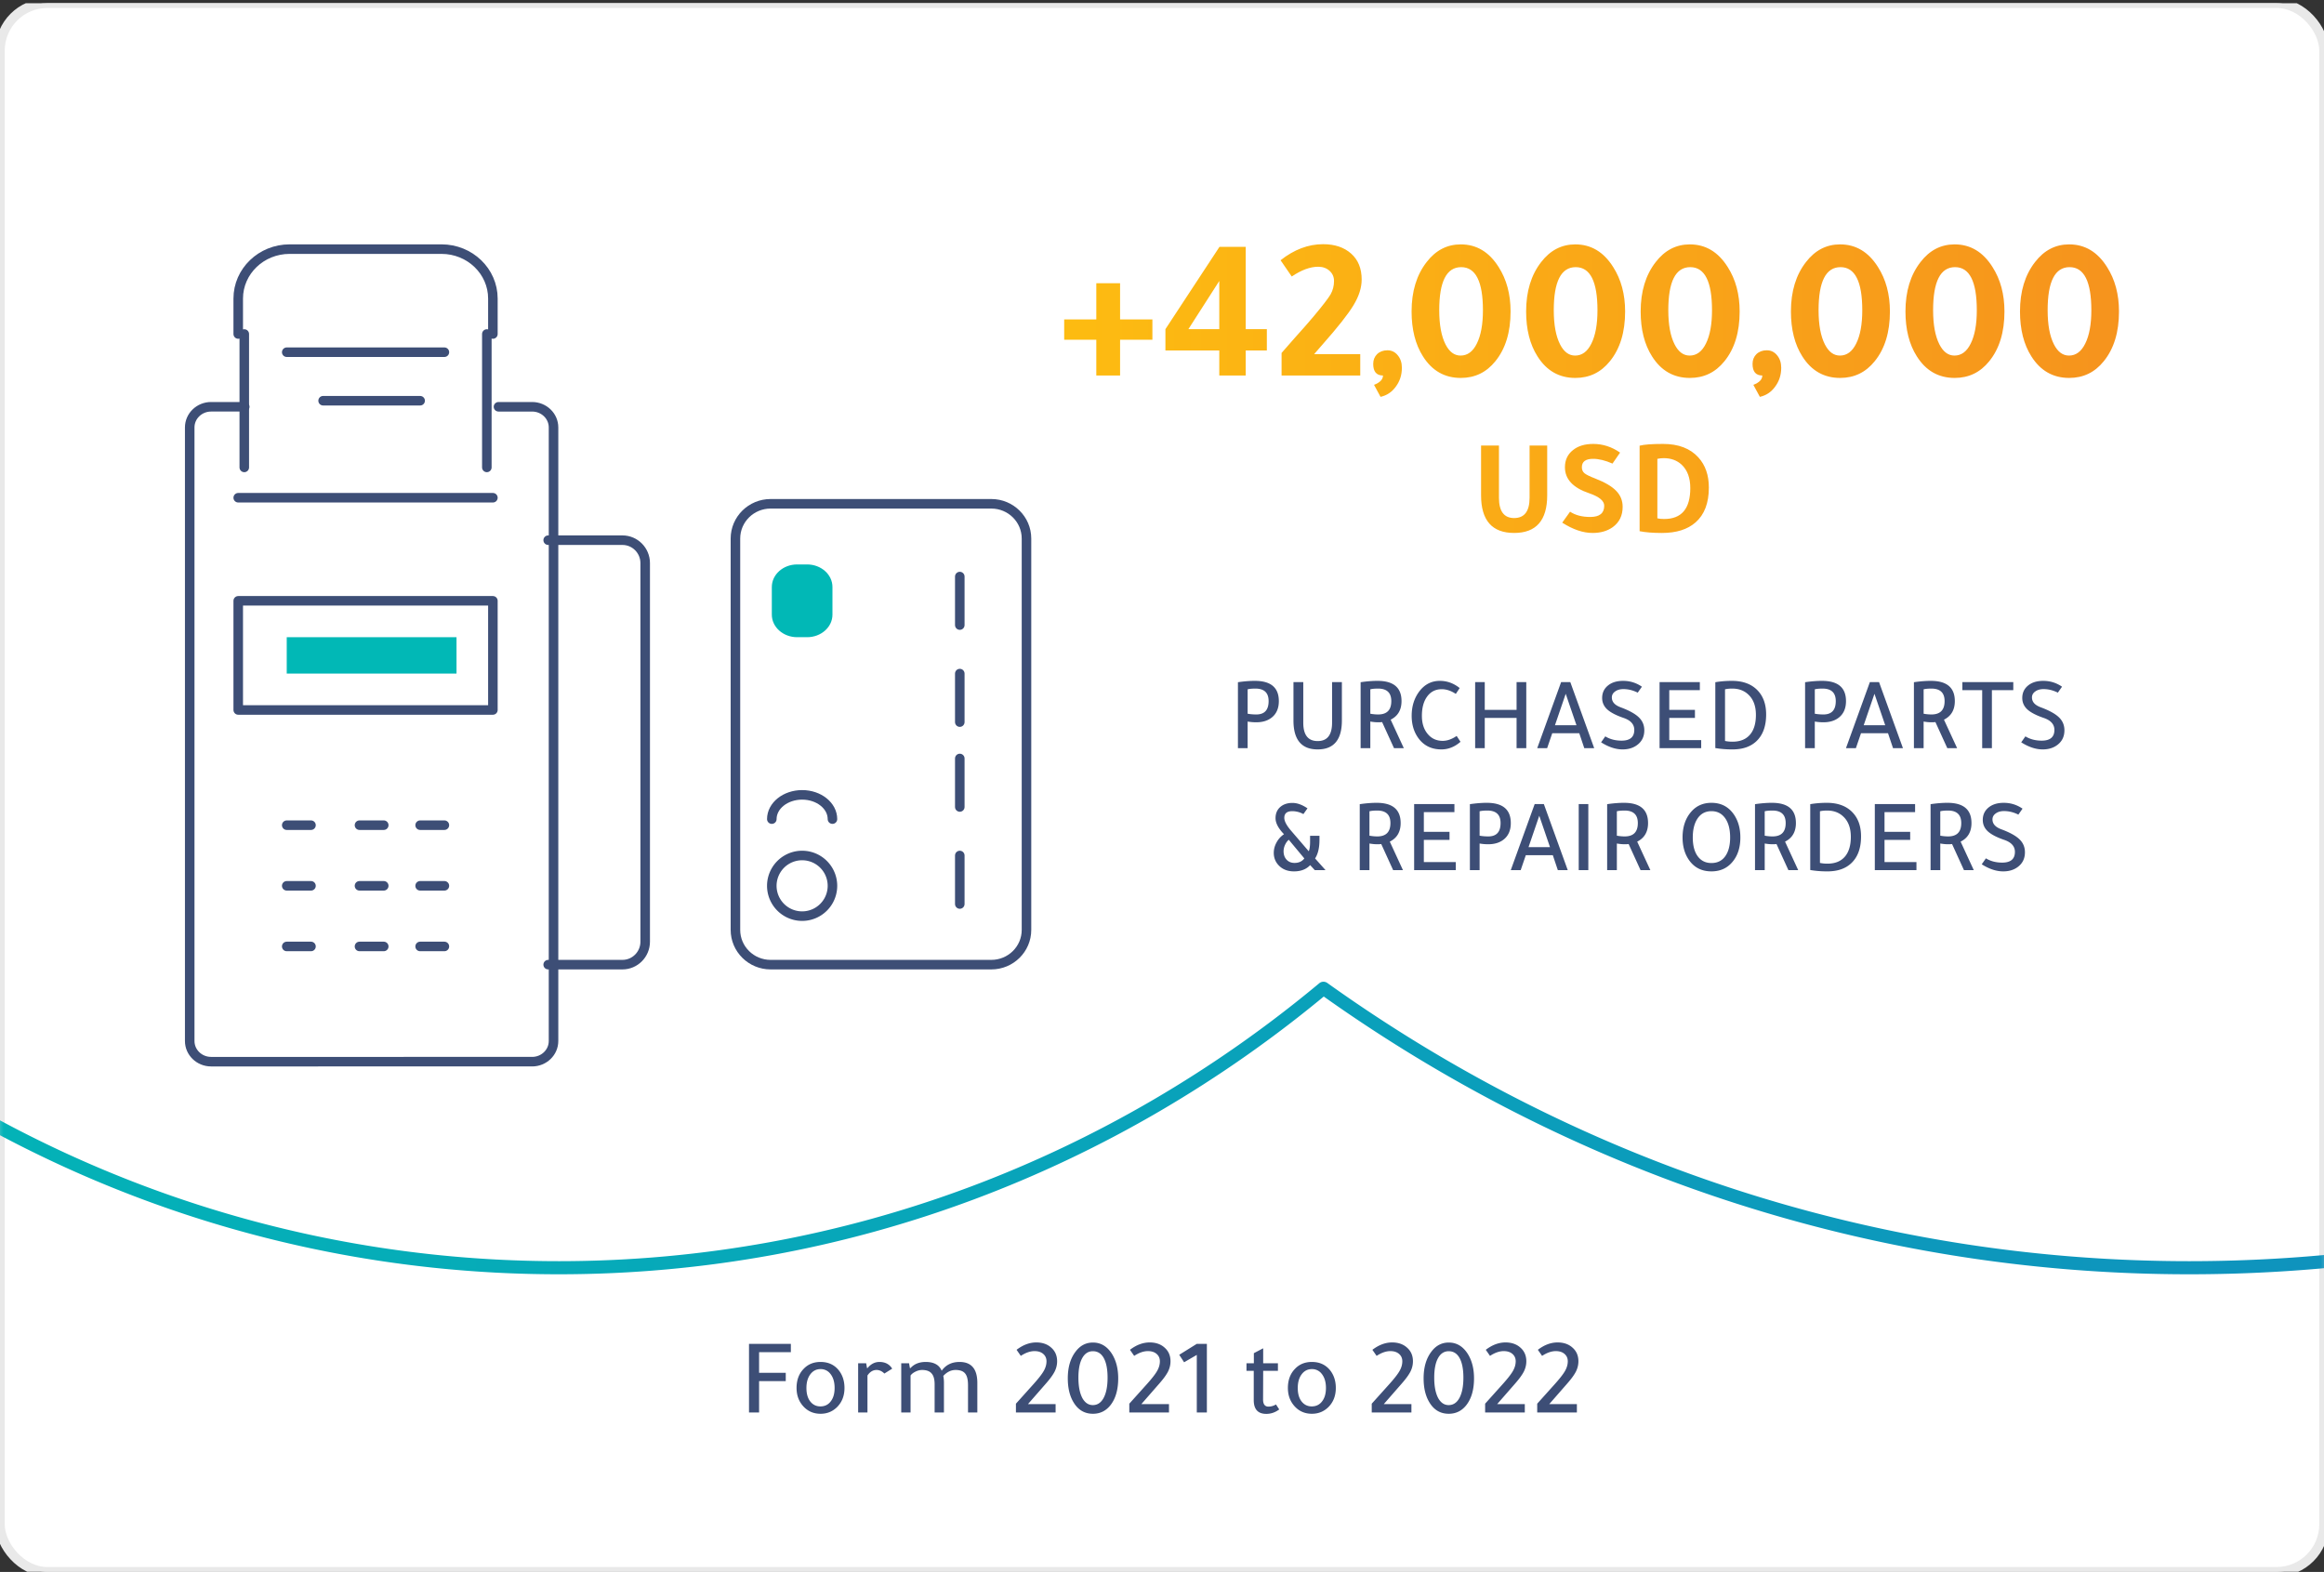 <svg width="343" height="232" viewBox="0 0 343 232" fill="none" xmlns="http://www.w3.org/2000/svg">
    <rect x="0" y="0" width="343" height="232" fill="#333333" stroke="none"/>
    <g clip-path="url(#bwpmf47r7a)">
        <rect y=".477" width="343" height="231.492" rx="7" fill="#fff" stroke="#E9E9E9" stroke-width="1.4"/>
        <mask id="auo8zxdosb" style="mask-type:luminance" maskUnits="userSpaceOnUse" x="-1" y="-1" width="345" height="234">
            <rect y=".477" width="343" height="231.492" rx="7" fill="#fff" stroke="#fff" stroke-width="1.4"/>
        </mask>
        <g mask="url(#auo8zxdosb)">
            <path d="M161.804 50.138h-4.74v-3h4.74v-5.34h3.51v5.34h4.77v3h-4.77v5.28h-3.51v-5.28zm10.201-1.56c2.7-4.12 5.36-8.17 7.98-12.15h3.87v12.15h3.12v3.15h-3.12v3.69h-3.9v-3.69h-7.95v-3.15zm3.39 0h4.56v-7.11l-4.56 7.11zm13.754 6.84v-3.33c.48-.54 1.12-1.27 1.92-2.19 1.26-1.4 2.19-2.46 2.79-3.18 1.34-1.6 2.18-2.69 2.52-3.27.34-.6.51-1.26.51-1.98 0-.6-.22-1.1-.66-1.5-.44-.4-1-.6-1.68-.6-1.18 0-2.48.48-3.9 1.44l-1.65-2.4c2-1.58 4.09-2.37 6.27-2.37 1.74 0 3.13.47 4.17 1.41 1.02.92 1.53 2.19 1.53 3.81 0 1.2-.4 2.46-1.2 3.78-.78 1.3-2.31 3.24-4.59 5.82-.56.64-.97 1.11-1.23 1.41h6.81v3.15h-11.61zm14.605 3.15-.96-1.77c.88-.34 1.32-.8 1.32-1.38-.96 0-1.44-.57-1.44-1.71 0-.58.19-1.06.57-1.44.4-.38.91-.57 1.53-.57s1.13.25 1.53.75c.4.48.6 1.09.6 1.83 0 1.06-.3 1.99-.9 2.79-.58.8-1.33 1.3-2.25 1.5zm11.843-22.5c2.32 0 4.18 1.11 5.58 3.33 1.18 1.84 1.77 4.03 1.77 6.57 0 3.06-.75 5.51-2.25 7.35-1.32 1.64-3.02 2.46-5.1 2.46-2.38 0-4.24-1.06-5.58-3.18-1.12-1.76-1.68-3.97-1.68-6.63 0-2.96.74-5.39 2.22-7.29 1.34-1.74 3.02-2.61 5.04-2.61zm.06 3.36c-2.16 0-3.24 2.12-3.24 6.36 0 2.14.31 3.82.93 5.04.56 1.1 1.3 1.65 2.22 1.65 1.02 0 1.82-.59 2.4-1.77.6-1.2.9-2.84.9-4.92 0-4.24-1.07-6.36-3.21-6.36zm16.845-3.36c2.32 0 4.18 1.11 5.58 3.33 1.18 1.84 1.77 4.03 1.77 6.57 0 3.06-.75 5.51-2.25 7.35-1.32 1.64-3.02 2.46-5.1 2.46-2.38 0-4.24-1.06-5.58-3.18-1.12-1.76-1.68-3.97-1.68-6.63 0-2.96.74-5.39 2.22-7.29 1.34-1.74 3.02-2.61 5.04-2.61zm.06 3.36c-2.16 0-3.24 2.12-3.24 6.36 0 2.14.31 3.82.93 5.04.56 1.1 1.3 1.65 2.22 1.65 1.02 0 1.82-.59 2.4-1.77.6-1.2.9-2.84.9-4.92 0-4.24-1.07-6.36-3.21-6.36zm16.844-3.36c2.32 0 4.18 1.11 5.58 3.33 1.18 1.84 1.77 4.03 1.77 6.57 0 3.06-.75 5.51-2.25 7.35-1.32 1.64-3.02 2.46-5.1 2.46-2.38 0-4.24-1.06-5.58-3.18-1.12-1.76-1.68-3.97-1.68-6.63 0-2.96.74-5.39 2.22-7.29 1.34-1.74 3.02-2.61 5.04-2.61zm.06 3.36c-2.16 0-3.24 2.12-3.24 6.36 0 2.14.31 3.82.93 5.04.56 1.1 1.3 1.65 2.22 1.65 1.02 0 1.82-.59 2.4-1.77.6-1.2.9-2.84.9-4.92 0-4.24-1.07-6.36-3.21-6.36zm10.274 19.14-.96-1.77c.88-.34 1.32-.8 1.32-1.38-.96 0-1.44-.57-1.44-1.71 0-.58.19-1.06.57-1.44.4-.38.91-.57 1.53-.57s1.13.25 1.53.75c.4.48.6 1.09.6 1.83 0 1.06-.3 1.99-.9 2.79-.58.8-1.33 1.3-2.25 1.5zm11.844-22.5c2.32 0 4.18 1.11 5.58 3.33 1.18 1.84 1.77 4.03 1.77 6.57 0 3.06-.75 5.51-2.25 7.35-1.32 1.64-3.02 2.46-5.1 2.46-2.38 0-4.24-1.06-5.58-3.18-1.12-1.76-1.68-3.97-1.68-6.63 0-2.96.74-5.39 2.22-7.29 1.34-1.74 3.02-2.61 5.04-2.61zm.06 3.36c-2.16 0-3.24 2.12-3.24 6.36 0 2.14.31 3.82.93 5.04.56 1.1 1.3 1.65 2.22 1.65 1.02 0 1.82-.59 2.4-1.77.6-1.2.9-2.84.9-4.92 0-4.24-1.07-6.36-3.21-6.36zm16.844-3.36c2.32 0 4.18 1.11 5.58 3.33 1.18 1.84 1.77 4.03 1.77 6.57 0 3.06-.75 5.51-2.25 7.35-1.32 1.64-3.02 2.46-5.1 2.46-2.38 0-4.24-1.06-5.58-3.18-1.12-1.76-1.68-3.97-1.68-6.63 0-2.96.74-5.39 2.22-7.29 1.34-1.74 3.02-2.61 5.04-2.61zm.06 3.36c-2.16 0-3.24 2.12-3.24 6.36 0 2.14.31 3.82.93 5.04.56 1.1 1.3 1.65 2.22 1.65 1.02 0 1.82-.59 2.4-1.77.6-1.2.9-2.84.9-4.92 0-4.24-1.07-6.36-3.21-6.36zm16.844-3.36c2.32 0 4.18 1.11 5.58 3.33 1.18 1.84 1.77 4.03 1.77 6.57 0 3.06-.75 5.51-2.25 7.35-1.32 1.64-3.02 2.46-5.1 2.46-2.38 0-4.24-1.06-5.58-3.18-1.12-1.76-1.68-3.97-1.68-6.63 0-2.96.74-5.39 2.22-7.29 1.34-1.74 3.02-2.61 5.04-2.61zm.06 3.36c-2.16 0-3.24 2.12-3.24 6.36 0 2.14.31 3.82.93 5.04.56 1.1 1.3 1.65 2.22 1.65 1.02 0 1.82-.59 2.4-1.77.6-1.2.9-2.84.9-4.92 0-4.24-1.07-6.36-3.21-6.36zm-77.1 33.67c0 3.707-1.626 5.56-4.88 5.56-3.253 0-4.88-1.853-4.88-5.56v-7.34h2.64v7.7c0 2 .747 3 2.24 3 1.52 0 2.28-1 2.28-3v-7.7h2.6v7.34zm10.756-6.3c-.24.36-.613.9-1.12 1.62-1.067-.467-2.02-.7-2.86-.7-1.107 0-1.66.413-1.66 1.24 0 .373.127.667.38.88.253.213.78.473 1.58.78 1.44.56 2.473 1.167 3.1 1.82.64.653.96 1.44.96 2.36 0 1.293-.487 2.293-1.46 3-.8.573-1.793.86-2.98.86-1.4 0-2.893-.507-4.48-1.52l1.16-1.62c.773.52 1.767.78 2.98.78 1.373 0 2.06-.553 2.06-1.66 0-.72-.74-1.333-2.22-1.84-2.387-.8-3.58-2.08-3.58-3.84 0-1.067.4-1.913 1.2-2.54.747-.6 1.74-.9 2.98-.9 1.413 0 2.733.427 3.96 1.28zm2.883-1.02c.653-.173 1.806-.26 3.46-.26 2.28 0 4.02.667 5.22 2 1.026 1.133 1.54 2.613 1.54 4.44 0 2.28-.654 3.993-1.96 5.14-1.187 1.04-2.84 1.56-4.96 1.56-1.334 0-2.434-.087-3.3-.26v-12.62zm2.62 10.72c.266.067.6.1 1 .1 2.573 0 3.86-1.52 3.86-4.56 0-1.507-.427-2.66-1.28-3.46-.694-.64-1.574-.96-2.64-.96-.307 0-.62.033-.94.1v8.78z" fill="url(#2xf4pfbenc)"/>
            <path d="M182.707 110.418v-9.733c.903-.133 1.735-.2 2.495-.2 2.361 0 3.542.996 3.542 2.988 0 1.078-.36 1.894-1.078 2.448-.585.452-1.335.678-2.249.678-.441 0-.867-.036-1.278-.108v3.927h-1.432zm1.432-8.686v3.604c.411.072.837.108 1.278.108 1.212 0 1.818-.657 1.818-1.971 0-1.232-.652-1.848-1.956-1.848-.472 0-.852.036-1.14.107zm13.91 4.605c0 2.844-1.191 4.266-3.573 4.266-2.382 0-3.573-1.422-3.573-4.266v-5.667h1.448v5.99c0 1.807.708 2.711 2.125 2.711s2.125-.904 2.125-2.711v-5.99h1.448v5.667zm2.765 4.081v-9.733c.903-.133 1.735-.2 2.495-.2 2.361 0 3.542.996 3.542 2.988 0 1.293-.534 2.207-1.602 2.741l1.941 4.204h-1.448l-1.756-3.85a4.058 4.058 0 0 1-.585.031c-.359 0-.744-.036-1.155-.108v3.927h-1.432zm1.432-8.686v3.604c.411.072.796.108 1.155.108 1.294 0 1.941-.657 1.941-1.971 0-1.232-.652-1.848-1.956-1.848-.472 0-.852.036-1.14.107zm13.31 7.747c-.862.749-1.801 1.124-2.818 1.124-1.478 0-2.623-.57-3.434-1.71-.637-.903-.955-1.986-.955-3.249 0-1.437.395-2.664 1.186-3.681.78-.985 1.771-1.478 2.972-1.478 1.068 0 2.043.354 2.926 1.063l-.57.862c-.698-.462-1.391-.693-2.079-.693-.934 0-1.668.385-2.202 1.155-.482.698-.724 1.622-.724 2.772 0 1.14.303 2.053.909 2.741.554.637 1.273.955 2.156.955.667 0 1.355-.241 2.064-.724l.569.863zm3.579.939h-1.417v-9.748h1.417v4.096h4.697v-4.096h1.432v9.748h-1.432v-4.466h-4.697v4.466zm11.271-9.748h1.356l3.526 9.748h-1.463l-.739-2.202h-3.989l-.754 2.202h-1.463l3.526-9.748zm.678 1.725-1.586 4.635h3.172l-1.586-4.635zm10.629-.17c-.699-.349-1.402-.523-2.11-.523-.503 0-.914.118-1.232.354-.318.226-.478.518-.478.878 0 .646.426 1.129 1.279 1.447 1.273.472 2.176.97 2.71 1.494.534.513.801 1.15.801 1.91 0 .924-.354 1.647-1.063 2.171-.575.431-1.288.647-2.14.647-1.017 0-2.074-.349-3.173-1.047l.616-.878c.688.421 1.489.631 2.403.631 1.252 0 1.878-.529 1.878-1.586 0-.821-.528-1.412-1.586-1.771-1.109-.38-1.915-.801-2.418-1.263-.492-.462-.739-1.021-.739-1.678 0-.781.303-1.407.909-1.879.554-.431 1.283-.647 2.187-.647 1.016 0 1.94.287 2.772.862l-.616.878zm3.223-1.555h5.944v1.186h-4.512v2.91h3.788v1.186h-3.788v3.28h4.712v1.186h-6.144v-9.748zm8.229.015c.77-.133 1.586-.2 2.449-.2 1.694 0 2.992.508 3.896 1.525.77.862 1.155 2.007 1.155 3.434 0 1.735-.483 3.054-1.448 3.958-.852.8-2.022 1.201-3.511 1.201a14.97 14.97 0 0 1-2.541-.2v-9.718zm1.432 8.67a5.2 5.2 0 0 0 1.109.108c1.16 0 2.038-.369 2.633-1.109.545-.677.817-1.627.817-2.849 0-1.314-.38-2.32-1.14-3.018-.616-.575-1.401-.862-2.356-.862-.421 0-.775.036-1.063.107v7.623zm11.817 1.063v-9.733c.904-.133 1.735-.2 2.495-.2 2.362 0 3.542.996 3.542 2.988 0 1.078-.359 1.894-1.078 2.448-.585.452-1.334.678-2.248.678-.442 0-.868-.036-1.278-.108v3.927h-1.433zm1.433-8.686v3.604c.41.072.836.108 1.278.108 1.211 0 1.817-.657 1.817-1.971 0-1.232-.652-1.848-1.956-1.848-.472 0-.852.036-1.139.107zm8.128-1.062h1.355l3.526 9.748h-1.463l-.739-2.202h-3.988l-.755 2.202h-1.463l3.527-9.748zm.677 1.725-1.586 4.635h3.172l-1.586-4.635zm5.824 8.023v-9.733c.904-.133 1.735-.2 2.495-.2 2.361 0 3.542.996 3.542 2.988 0 1.293-.534 2.207-1.602 2.741l1.941 4.204h-1.448l-1.755-3.85a4.083 4.083 0 0 1-.586.031c-.359 0-.744-.036-1.155-.108v3.927h-1.432zm1.432-8.686v3.604c.411.072.796.108 1.155.108 1.294 0 1.941-.657 1.941-1.971 0-1.232-.652-1.848-1.956-1.848-.472 0-.852.036-1.14.107zm8.644.124h-2.926v-1.186h7.516v1.186h-3.157v8.562h-1.433v-8.562zm11.167.369c-.699-.349-1.402-.523-2.11-.523-.503 0-.914.118-1.232.354-.318.226-.478.518-.478.878 0 .646.426 1.129 1.279 1.447 1.273.472 2.176.97 2.71 1.494.534.513.801 1.15.801 1.91 0 .924-.354 1.647-1.063 2.171-.575.431-1.288.647-2.14.647-1.017 0-2.074-.349-3.173-1.047l.616-.878c.688.421 1.489.631 2.403.631 1.252 0 1.878-.529 1.878-1.586 0-.821-.528-1.412-1.586-1.771-1.109-.38-1.915-.801-2.418-1.263-.492-.462-.739-1.021-.739-1.678 0-.781.303-1.407.909-1.879.554-.431 1.283-.647 2.187-.647 1.016 0 1.94.287 2.772.862l-.616.878zm-110.364 21.126h1.386v.601c0 1.17-.216 2.084-.647 2.741l1.54 1.725h-1.586l-.678-.739c-.575.616-1.37.924-2.387.924-.955 0-1.714-.303-2.279-.909-.472-.503-.708-1.114-.708-1.832 0-.524.138-1.037.415-1.54a3.351 3.351 0 0 1 1.094-1.202l-.185-.2c-.708-.78-1.063-1.504-1.063-2.171 0-.678.226-1.222.678-1.633.462-.41 1.068-.616 1.817-.616.698 0 1.438.267 2.218.801l-.601.847a3.412 3.412 0 0 0-1.632-.431c-.791 0-1.186.329-1.186.986 0 .482.323 1.103.97 1.863l2.634 3.065c.133-.267.2-.745.2-1.433v-.847zm-3.142.586c-.215.174-.4.426-.554.754a2.314 2.314 0 0 0-.216.924c0 .524.149.945.447 1.263.298.318.688.477 1.17.477.627 0 1.109-.22 1.448-.662l-2.295-2.756zm10.473 4.481v-9.733c.904-.133 1.735-.2 2.495-.2 2.361 0 3.542.996 3.542 2.988 0 1.293-.534 2.207-1.602 2.741l1.941 4.204h-1.448l-1.755-3.85a4.083 4.083 0 0 1-.586.031c-.359 0-.744-.036-1.155-.108v3.927h-1.432zm1.432-8.686v3.604c.411.072.796.108 1.155.108 1.294 0 1.941-.657 1.941-1.971 0-1.232-.652-1.848-1.956-1.848-.472 0-.852.036-1.14.107zm6.596-1.062h5.945v1.186h-4.513v2.91h3.789v1.186h-3.789v3.28h4.713v1.186h-6.145v-9.748zm8.229 9.748v-9.733c.904-.133 1.735-.2 2.495-.2 2.362 0 3.542.996 3.542 2.988 0 1.078-.359 1.894-1.078 2.448-.585.452-1.334.678-2.248.678-.442 0-.868-.036-1.278-.108v3.927h-1.433zm1.433-8.686v3.604c.41.072.836.108 1.278.108 1.211 0 1.817-.657 1.817-1.971 0-1.232-.652-1.848-1.956-1.848-.472 0-.852.036-1.139.107zm8.128-1.062h1.355l3.526 9.748h-1.463l-.739-2.202h-3.988l-.755 2.202h-1.463l3.527-9.748zm.677 1.725-1.586 4.635h3.172l-1.586-4.635zm7.241-1.725v9.748h-1.417v-9.748h1.417zm2.779 9.748v-9.733c.904-.133 1.735-.2 2.495-.2 2.361 0 3.542.996 3.542 2.988 0 1.293-.534 2.207-1.602 2.741l1.941 4.204h-1.448l-1.756-3.85a4.058 4.058 0 0 1-.585.031c-.359 0-.744-.036-1.155-.108v3.927h-1.432zm1.432-8.686v3.604c.411.072.796.108 1.155.108 1.294 0 1.941-.657 1.941-1.971 0-1.232-.652-1.848-1.956-1.848-.472 0-.852.036-1.14.107zm13.963 8.871c-1.447 0-2.561-.57-3.341-1.71-.616-.903-.924-2.002-.924-3.295 0-1.52.405-2.762 1.216-3.727.77-.924 1.787-1.386 3.049-1.386 1.438 0 2.552.59 3.342 1.771.616.924.924 2.038.924 3.342 0 1.509-.405 2.731-1.216 3.665-.77.893-1.787 1.34-3.05 1.34zm0-1.232c.955 0 1.674-.395 2.156-1.186.401-.657.601-1.519.601-2.587 0-1.242-.262-2.213-.785-2.911-.483-.647-1.14-.97-1.972-.97-.944 0-1.663.416-2.156 1.247-.4.678-.6 1.556-.6 2.634 0 1.232.262 2.181.785 2.849.483.616 1.14.924 1.971.924zm6.427 1.047v-9.733c.903-.133 1.735-.2 2.495-.2 2.361 0 3.542.996 3.542 2.988 0 1.293-.534 2.207-1.602 2.741l1.94 4.204h-1.447l-1.756-3.85a4.058 4.058 0 0 1-.585.031c-.359 0-.744-.036-1.155-.108v3.927h-1.432zm1.432-8.686v3.604c.411.072.796.108 1.155.108 1.294 0 1.94-.657 1.94-1.971 0-1.232-.652-1.848-1.955-1.848-.473 0-.853.036-1.14.107zm6.719-1.047c.77-.133 1.586-.2 2.448-.2 1.694 0 2.993.508 3.897 1.525.77.862 1.155 2.007 1.155 3.434 0 1.735-.483 3.054-1.448 3.958-.852.8-2.022 1.201-3.511 1.201a14.97 14.97 0 0 1-2.541-.2v-9.718zm1.432 8.67a5.2 5.2 0 0 0 1.109.108c1.16 0 2.038-.369 2.633-1.109.544-.677.816-1.627.816-2.849 0-1.314-.379-2.32-1.139-3.018-.616-.575-1.402-.862-2.356-.862-.421 0-.775.036-1.063.107v7.623zm8.1-8.685h5.944v1.186h-4.512v2.91h3.788v1.186h-3.788v3.28h4.712v1.186h-6.144v-9.748zm8.229 9.748v-9.733c.903-.133 1.735-.2 2.495-.2 2.361 0 3.542.996 3.542 2.988 0 1.293-.534 2.207-1.602 2.741l1.941 4.204h-1.448l-1.756-3.85a4.058 4.058 0 0 1-.585.031c-.359 0-.744-.036-1.155-.108v3.927h-1.432zm1.432-8.686v3.604c.411.072.796.108 1.155.108 1.294 0 1.941-.657 1.941-1.971 0-1.232-.652-1.848-1.956-1.848-.472 0-.852.036-1.14.107zm11.524.493c-.698-.349-1.401-.523-2.11-.523-.503 0-.914.118-1.232.354-.318.226-.477.518-.477.878 0 .646.426 1.129 1.278 1.447 1.273.472 2.177.97 2.71 1.494.534.513.801 1.15.801 1.91 0 .924-.354 1.647-1.062 2.171-.575.431-1.289.647-2.141.647-1.016 0-2.074-.349-3.172-1.047l.616-.878c.687.421 1.488.631 2.402.631 1.253 0 1.879-.529 1.879-1.586 0-.821-.529-1.412-1.586-1.771-1.109-.38-1.915-.801-2.418-1.263-.493-.462-.739-1.021-.739-1.678 0-.781.302-1.407.908-1.879.555-.431 1.284-.647 2.187-.647 1.016 0 1.94.287 2.772.862l-.616.878z" fill="#3D4E76"/>
            <path d="M73.573 60.035h4.963c1.745 0 3.16 1.365 3.16 3.046v90.557c0 1.684-1.415 3.049-3.16 3.049H31.158c-1.745 0-3.158-1.365-3.158-3.049V63.081c0-1.681 1.413-3.047 3.158-3.047h4.963" stroke="#3D4E76" stroke-width="1.408" stroke-linecap="round" stroke-linejoin="round"/>
            <path clip-rule="evenodd" d="M35.16 104.781h37.586V88.672H35.16v16.109z" stroke="#3D4E76" stroke-width="1.408" stroke-linecap="round" stroke-linejoin="round"/>
            <path fill-rule="evenodd" clip-rule="evenodd" d="M42.319 99.411h25.058v-5.37H42.319v5.37z" fill="#01B8B6"/>
            <path d="M35.16 73.458h37.586M35.16 49.295v-5.23c0-4.031 3.395-7.298 7.586-7.298H65.16c4.19 0 7.586 3.267 7.586 7.298v5.23M71.852 49.295v19.689M36.054 68.984V49.295M42.319 51.98h23.268M47.688 59.14h14.32M80.906 79.723h10.958c1.856 0 3.36 1.516 3.36 3.385v55.874c0 1.87-1.504 3.386-3.36 3.386H80.906M42.319 121.785h3.58M53.058 121.785h3.58M62.007 121.785h3.58M42.319 130.734h3.58M53.058 130.734h3.58M62.007 130.734h3.58M42.319 139.683h3.58M53.058 139.683h3.58M62.007 139.683h3.58" stroke="#3D4E76" stroke-width="1.408" stroke-linecap="round" stroke-linejoin="round"/>
            <path clip-rule="evenodd" d="M118.388 126.259a4.475 4.475 0 1 1-.002 8.95 4.475 4.475 0 0 1 .002-8.95z" stroke="#3D4E76" stroke-width="1.408" stroke-linecap="round" stroke-linejoin="round"/>
            <path clip-rule="evenodd" d="M151.5 79.481v57.759c0 2.832-2.324 5.128-5.189 5.128h-32.578c-2.866 0-5.19-2.296-5.19-5.128V79.481c0-2.832 2.324-5.128 5.19-5.128h32.578c2.865 0 5.189 2.296 5.189 5.128z" stroke="#3D4E76" stroke-width="1.408" stroke-linecap="round" stroke-linejoin="round"/>
            <path fill-rule="evenodd" clip-rule="evenodd" d="M122.862 86.633v4.078c0 1.839-1.674 3.33-3.74 3.33h-1.469c-2.066 0-3.74-1.491-3.74-3.33v-4.078c0-1.839 1.674-3.33 3.74-3.33h1.469c2.066 0 3.74 1.491 3.74 3.33" fill="#01B8B6"/>
            <path d="M122.862 120.89c0-1.977-2.003-3.58-4.474-3.58s-4.475 1.603-4.475 3.58M141.656 133.419v-7.16M141.656 119.1v-7.16M141.656 106.571v-7.16M141.656 92.252v-7.16" stroke="#3D4E76" stroke-width="1.408" stroke-linecap="round" stroke-linejoin="round"/>
            <path d="M110.546 208.461v-10.128h6.176v1.232h-4.688v3.04h3.936v1.232h-3.936v4.624h-1.488zm10.571.192c-1.099 0-1.989-.411-2.672-1.232-.587-.704-.88-1.563-.88-2.576 0-1.173.357-2.123 1.072-2.848.64-.661 1.461-.992 2.464-.992 1.152 0 2.059.421 2.72 1.264.544.704.816 1.563.816 2.576 0 1.163-.373 2.112-1.12 2.848-.661.64-1.461.96-2.4.96zm-.032-1.088c.64 0 1.147-.245 1.52-.736.384-.491.576-1.152.576-1.984 0-.864-.203-1.552-.608-2.064a1.775 1.775 0 0 0-1.472-.72c-.619 0-1.12.256-1.504.768-.384.512-.576 1.184-.576 2.016 0 .896.213 1.589.64 2.08.373.427.848.64 1.424.64zm6.881-5.648h.064c.502-.608 1.088-.912 1.76-.912.854 0 1.483.331 1.888.992l-1.152.72c-.352-.352-.736-.528-1.152-.528-.533 0-.981.272-1.344.816v5.456h-1.376v-7.264h1.184l.128.72zm6.328 0h.08c.544-.608 1.296-.912 2.256-.912 1.205 0 1.989.432 2.352 1.296.618-.864 1.498-1.296 2.64-1.296 1.749 0 2.624 1.035 2.624 3.104v4.352h-1.376v-4.048c0-.8-.144-1.371-.432-1.712-.278-.341-.747-.512-1.408-.512-.662 0-1.264.293-1.808.88.064.299.096.645.096 1.04v4.352h-1.376v-4.16c0-.736-.15-1.269-.448-1.6-.288-.341-.758-.512-1.408-.512-.31 0-.63.08-.96.24-.331.16-.576.352-.736.576v5.456h-1.376v-7.264h1.152l.128.72zm15.647 6.544v-1.296l2.544-2.832c.768-.853 1.285-1.515 1.552-1.984.277-.48.416-.96.416-1.44 0-.448-.16-.811-.48-1.088-.32-.277-.747-.416-1.28-.416-.64 0-1.318.235-2.032.704l-.624-.896c.949-.725 1.92-1.088 2.912-1.088.928 0 1.68.272 2.256.816.544.501.816 1.157.816 1.968 0 .523-.123 1.029-.368 1.52-.246.48-.672 1.067-1.28 1.76l-2.656 3.04h4.08v1.232h-5.856zm11.367.192c-1.227 0-2.176-.555-2.848-1.664-.576-.939-.864-2.128-.864-3.568 0-1.611.379-2.917 1.136-3.92.672-.907 1.531-1.36 2.576-1.36 1.184 0 2.133.581 2.848 1.744.587.971.88 2.149.88 3.536 0 1.653-.373 2.965-1.12 3.936-.672.864-1.541 1.296-2.608 1.296zm0-9.232c-.683 0-1.211.341-1.584 1.024-.373.672-.56 1.632-.56 2.88 0 1.301.203 2.32.608 3.056.384.661.891.992 1.52.992.683 0 1.216-.357 1.6-1.072.384-.725.576-1.717.576-2.976 0-1.301-.203-2.293-.608-2.976-.373-.619-.891-.928-1.552-.928zm5.367 9.04v-1.296l2.544-2.832c.768-.853 1.285-1.515 1.552-1.984.277-.48.416-.96.416-1.44 0-.448-.16-.811-.48-1.088-.32-.277-.747-.416-1.28-.416-.64 0-1.317.235-2.032.704l-.624-.896c.949-.725 1.92-1.088 2.912-1.088.928 0 1.68.272 2.256.816.544.501.816 1.157.816 1.968 0 .523-.123 1.029-.368 1.52-.245.48-.672 1.067-1.28 1.76l-2.656 3.04h4.08v1.232h-5.856zm11.448-10.128v10.128h-1.488v-8.496l-1.872 1.088-.72-1.104 2.592-1.616h1.488zm8.31 3.984-.016 4.224c0 .704.267 1.056.8 1.056a2.16 2.16 0 0 0 1.104-.32l.48.736c-.587.437-1.221.656-1.904.656-1.237 0-1.856-.677-1.856-2.032v-4.32h-1.072v-1.12h1.088v-1.488l1.376-.72v2.208h2.176v1.12h-2.176zm7.2 6.336c-1.099 0-1.99-.411-2.672-1.232-.587-.704-.88-1.563-.88-2.576 0-1.173.357-2.123 1.072-2.848.64-.661 1.461-.992 2.464-.992 1.152 0 2.058.421 2.72 1.264.544.704.816 1.563.816 2.576 0 1.163-.374 2.112-1.12 2.848-.662.64-1.462.96-2.4.96zm-.032-1.088c.64 0 1.146-.245 1.52-.736.384-.491.576-1.152.576-1.984 0-.864-.203-1.552-.608-2.064a1.776 1.776 0 0 0-1.472-.72c-.619 0-1.12.256-1.504.768-.384.512-.576 1.184-.576 2.016 0 .896.213 1.589.64 2.08.373.427.848.64 1.424.64zm8.855.896v-1.296l2.544-2.832c.768-.853 1.286-1.515 1.552-1.984.278-.48.416-.96.416-1.44 0-.448-.16-.811-.48-1.088-.32-.277-.746-.416-1.28-.416-.64 0-1.317.235-2.032.704l-.624-.896c.95-.725 1.92-1.088 2.912-1.088.928 0 1.68.272 2.256.816.544.501.816 1.157.816 1.968 0 .523-.122 1.029-.368 1.52-.245.48-.672 1.067-1.28 1.76l-2.656 3.04h4.08v1.232h-5.856zm11.368.192c-1.227 0-2.176-.555-2.848-1.664-.576-.939-.864-2.128-.864-3.568 0-1.611.378-2.917 1.136-3.92.672-.907 1.53-1.36 2.576-1.36 1.184 0 2.133.581 2.848 1.744.586.971.88 2.149.88 3.536 0 1.653-.374 2.965-1.12 3.936-.672.864-1.542 1.296-2.608 1.296zm0-9.232c-.683 0-1.211.341-1.584 1.024-.374.672-.56 1.632-.56 2.88 0 1.301.202 2.32.608 3.056.384.661.89.992 1.52.992.682 0 1.216-.357 1.6-1.072.384-.725.576-1.717.576-2.976 0-1.301-.203-2.293-.608-2.976-.374-.619-.891-.928-1.552-.928zm5.367 9.04v-1.296l2.544-2.832c.768-.853 1.285-1.515 1.552-1.984.277-.48.416-.96.416-1.44 0-.448-.16-.811-.48-1.088-.32-.277-.747-.416-1.28-.416-.64 0-1.318.235-2.032.704l-.624-.896c.949-.725 1.92-1.088 2.912-1.088.928 0 1.68.272 2.256.816.544.501.816 1.157.816 1.968 0 .523-.123 1.029-.368 1.52-.246.48-.672 1.067-1.28 1.76l-2.656 3.04h4.08v1.232h-5.856zm7.687 0v-1.296l2.544-2.832c.768-.853 1.285-1.515 1.552-1.984.277-.48.416-.96.416-1.44 0-.448-.16-.811-.48-1.088-.32-.277-.747-.416-1.28-.416-.64 0-1.317.235-2.032.704l-.624-.896c.949-.725 1.92-1.088 2.912-1.088.928 0 1.68.272 2.256.816.544.501.816 1.157.816 1.968 0 .523-.123 1.029-.368 1.52-.245.48-.672 1.067-1.28 1.76l-2.656 3.04h4.08v1.232h-5.856z" fill="#3D4E76"/>
            <path d="M567.962-123.919a150.446 150.446 0 0 1 60.649-12.716c86.175 0 156.037 72.472 156.037 161.866 0 89.399-69.862 161.867-156.037 161.867-57.753 0-108.064-32.635-135.046-81.018-41.362 49.541-102.308 81.018-170.447 81.018-47.464 0-91.45-15.273-127.787-41.243-30.912 25.754-70.111 41.243-112.855 41.243C-17.194 187.098-98 103.28-98-.117c0-103.404 80.807-187.222 180.476-187.222 18.904 0 37.122 3.043 54.243 8.63 40.621-61.706 108.935-102.242 186.399-102.242 48.848 0 94.022 16.13 130.898 43.529" stroke="url(#bwtcf6gvjd)" stroke-width="1.935" stroke-linecap="round" stroke-linejoin="round"/>
        </g>
    </g>
    <defs>
        <linearGradient id="2xf4pfbenc" x1="156.002" y1="87.418" x2="314" y2="87.418" gradientUnits="userSpaceOnUse">
            <stop stop-color="#FDBC11"/>
            <stop offset="1" stop-color="#F6931D"/>
        </linearGradient>
        <linearGradient id="bwtcf6gvjd" x1="764.487" y1="-79.295" x2="-43.884" y2="-141.228" gradientUnits="userSpaceOnUse">
            <stop stop-color="#1C6FC4"/>
            <stop offset="1" stop-color="#01B8B6"/>
        </linearGradient>
        <clipPath id="bwpmf47r7a">
            <path fill="#fff" transform="translate(0 .477)" d="M0 0h343v231.492H0z"/>
        </clipPath>
    </defs>
</svg>
